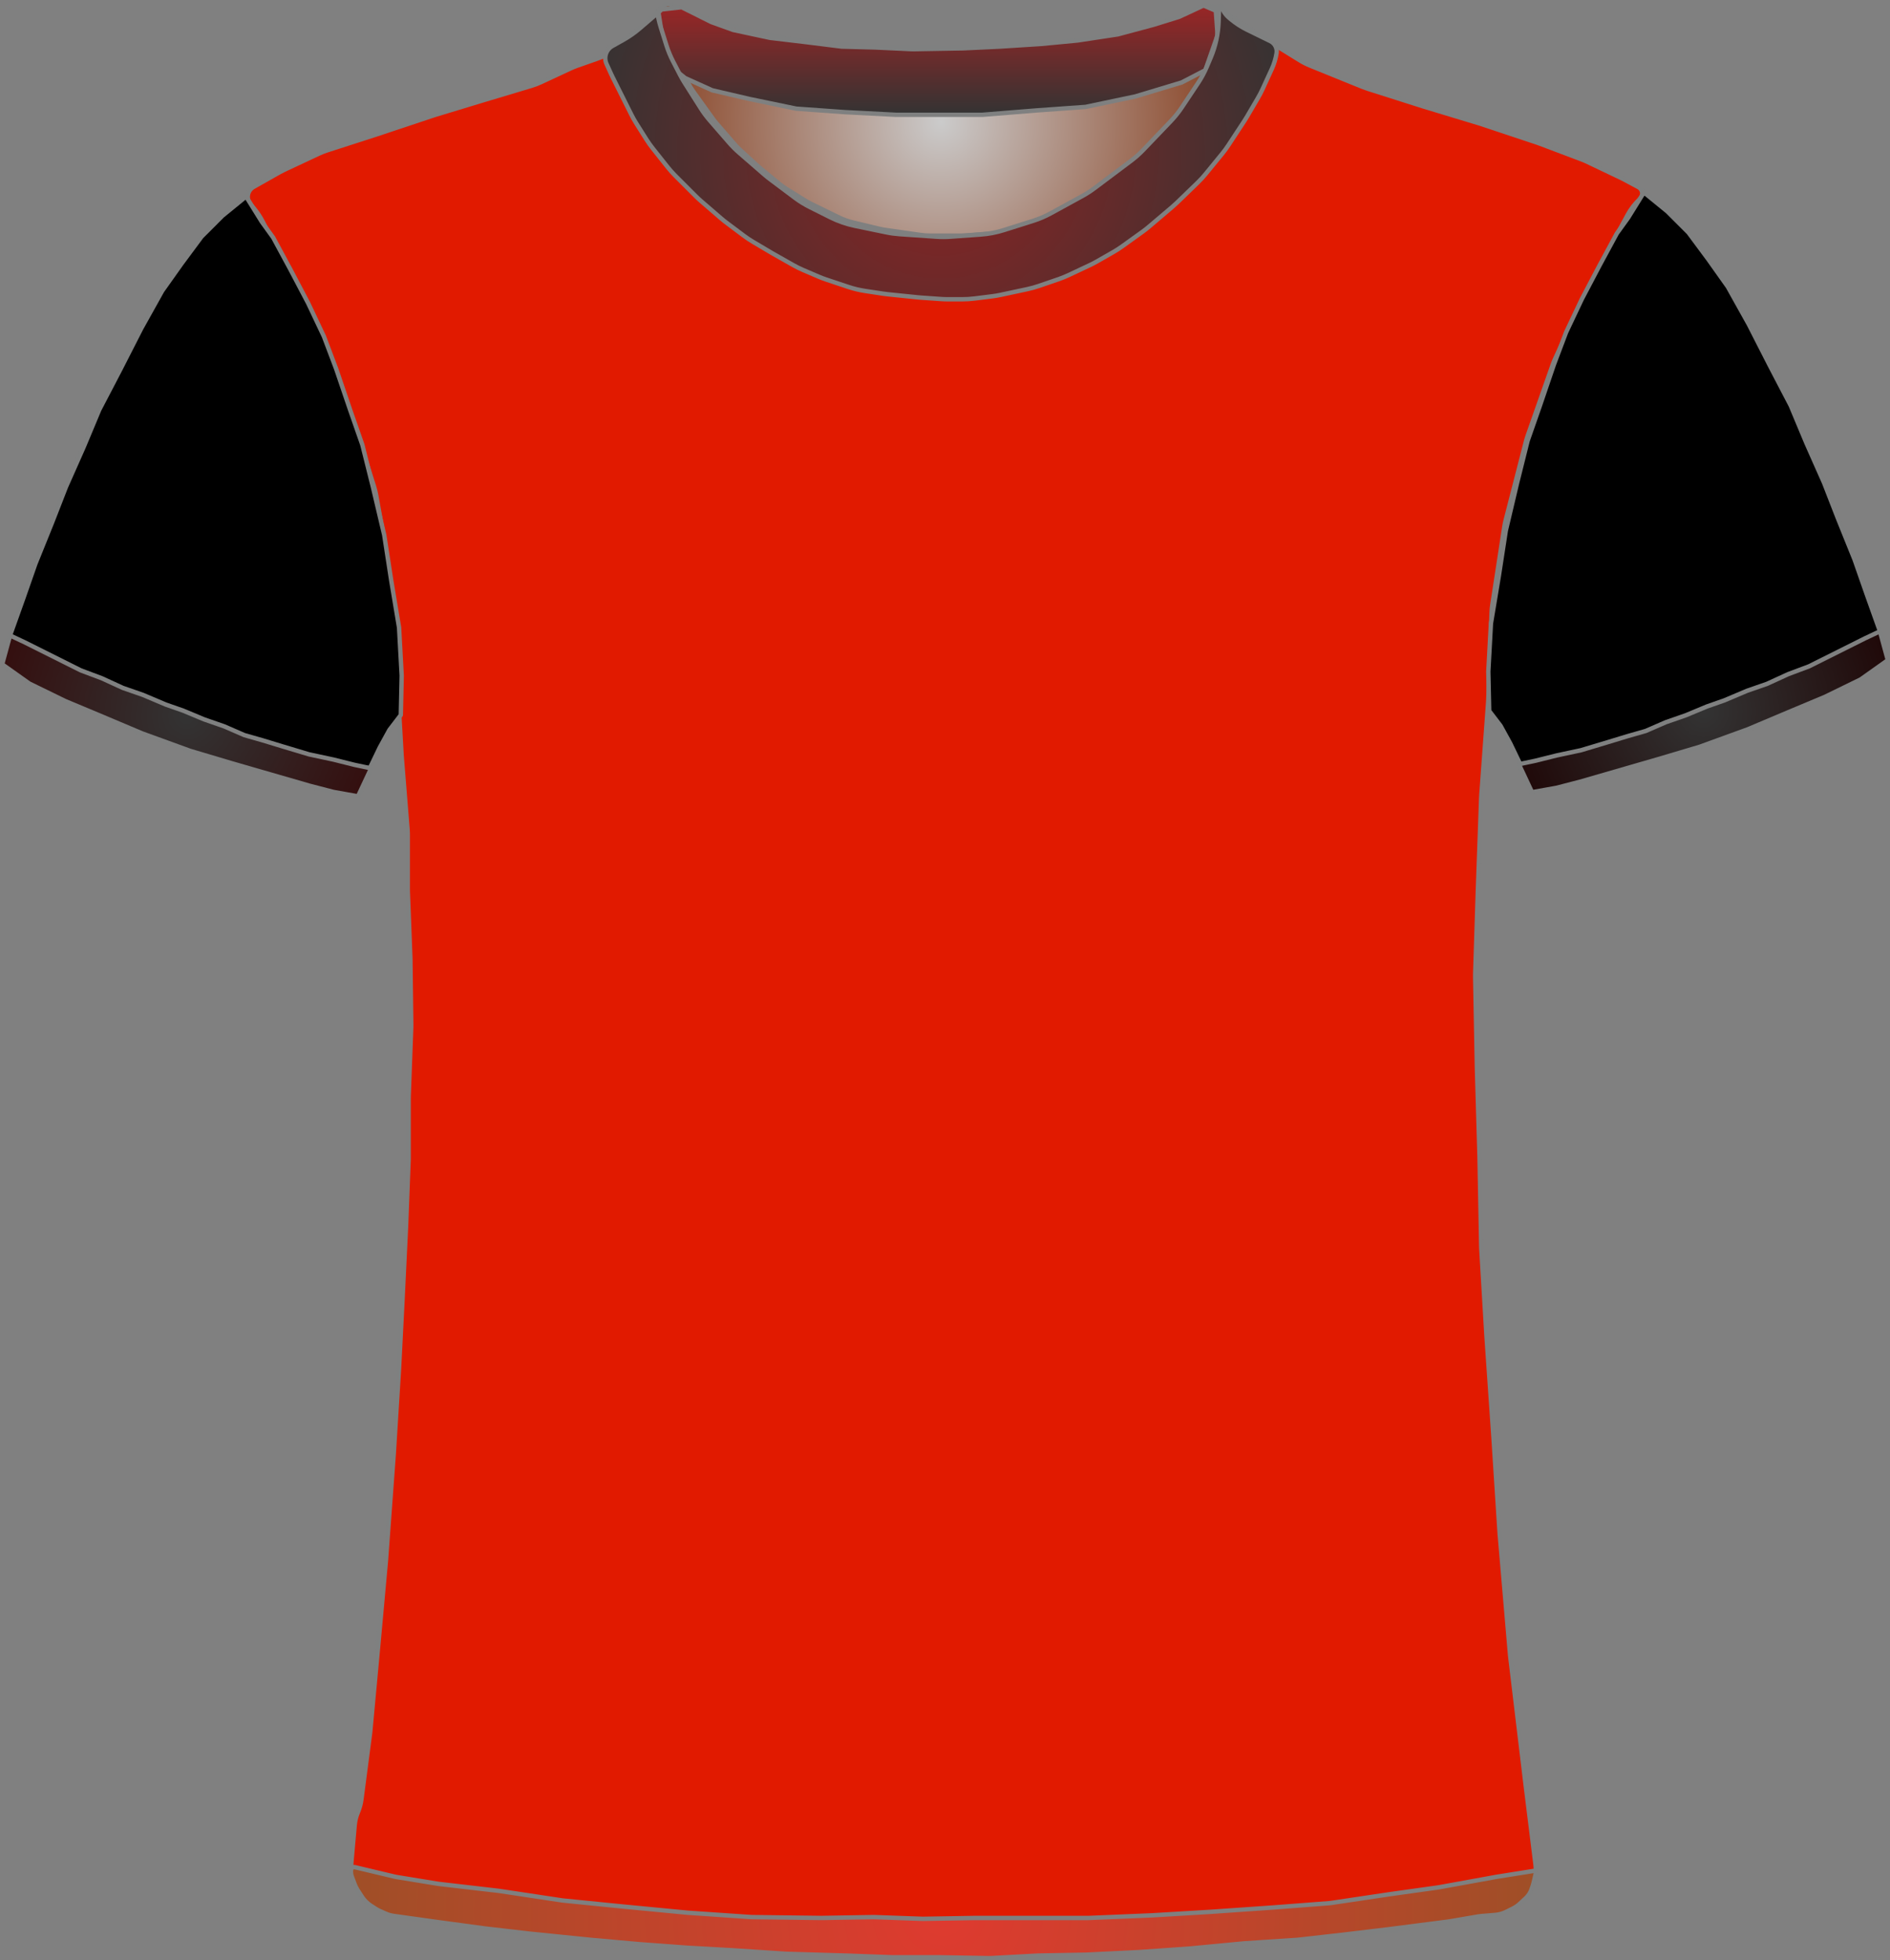 <?xml version="1.0" encoding="UTF-8" standalone="no"?>
<!DOCTYPE svg PUBLIC "-//W3C//DTD SVG 1.1//EN" "http://www.w3.org/Graphics/SVG/1.1/DTD/svg11.dtd">
<svg xmlns="http://www.w3.org/2000/svg" xmlns:xl="http://www.w3.org/1999/xlink" version="1.1" viewBox="-1312.5 -696.5 432.405 448.4" width="432.405pt" height="448.4pt" xmlns:dc="http://purl.org/dc/elements/1.1/">
  <rect x="-1312.5" y="-696.5" width="432.405" height="448.4" fill="#808080" stroke="none"/>
  <defs>
    <radialGradient cx="0" cy="0" r="1" id="Gradient" gradientUnits="userSpaceOnUse">
      <stop offset="0" stop-color="#cbcbcb"/>
      <stop offset="1" stop-color="#843918"/>
    </radialGradient>
    <radialGradient id="Obj_Gradient" xl:href="#Gradient" gradientTransform="translate(-1097.241 -668.6) scale(70.263)"/>
    <radialGradient cx="0" cy="0" r="1" id="Gradient_2" gradientUnits="userSpaceOnUse">
      <stop offset="0" stop-color="#333"/>
      <stop offset="1" stop-color="#340d0d"/>
    </radialGradient>
    <radialGradient id="Obj_Gradient_2" xl:href="#Gradient_2" gradientTransform="translate(-1269.8 -532.754) scale(46.037)"/>
    <radialGradient cx="0" cy="0" r="1" id="Gradient_3" gradientUnits="userSpaceOnUse">
      <stop offset="0" stop-color="#333"/>
      <stop offset="1" stop-color="#1f0707"/>
    </radialGradient>
    <radialGradient id="Obj_Gradient_3" xl:href="#Gradient_3" gradientTransform="translate(-922.795 -533.697) scale(46.037)"/>
    <linearGradient x1="0" x2="1" id="Gradient_4" gradientUnits="userSpaceOnUse">
      <stop offset="0" stop-color="#9a2626"/>
      <stop offset="1" stop-color="#333"/>
    </linearGradient>
    <linearGradient id="Obj_Gradient_4" xl:href="#Gradient_4" gradientTransform="translate(-1097.941 -695.244) rotate(90) scale(25)"/>
    <radialGradient cx="0" cy="0" r="1" id="Gradient_5" gradientUnits="userSpaceOnUse">
      <stop offset="0" stop-color="#8f2323"/>
      <stop offset="1" stop-color="#333"/>
    </radialGradient>
    <radialGradient id="Obj_Gradient_5" xl:href="#Gradient_5" gradientTransform="translate(-1097.213 -661.645) scale(83.835)"/>
    <radialGradient cx="0" cy="0" r="1" id="Gradient_6" gradientUnits="userSpaceOnUse">
      <stop offset="0" stop-color="#df3a2f"/>
      <stop offset="1" stop-color="#9f4f27"/>
    </radialGradient>
    <radialGradient id="Obj_Gradient_6" xl:href="#Gradient_6" gradientTransform="translate(-1096.67 -259.017) scale(135.941)"/>
  </defs>
  <g stroke="none" stroke-opacity="1" stroke-dasharray="none" fill="none" fill-opacity="1">
    <title>freiburg</title>
    <rect fill="white" width="432.405" height="448.4"/>
    <g>
      <title>Capa 1</title>
      <path d="M -1158.994 -695.41 L -1150.829 -692.292 C -1149.971 -691.964 -1149.094 -691.688 -1148.203 -691.466 L -1134.486 -688.036 C -1133.324 -687.746 -1132.142 -687.547 -1130.949 -687.44 L -1113.423 -685.879 C -1112.835 -685.826 -1112.245 -685.797 -1111.655 -685.789 L -1096.176 -685.605 C -1095.886 -685.602 -1095.596 -685.604 -1095.305 -685.611 L -1080.882 -685.986 C -1080.521 -685.995 -1080.161 -686.013 -1079.801 -686.039 L -1065.429 -687.091 C -1064.438 -687.164 -1063.452 -687.3 -1062.479 -687.5 L -1050.906 -689.878 C -1049.864 -690.093 -1048.838 -690.379 -1047.835 -690.735 L -1036.083 -694.91 C -1034.993 -695.297 -1033.79 -694.766 -1033.341 -693.7 L -1033.341 -693.7 C -1032.819 -692.46 -1032.667 -691.095 -1032.903 -689.771 L -1033.084 -688.76 C -1033.387 -687.059 -1033.882 -685.397 -1034.558 -683.807 L -1036.101 -680.176 C -1036.66 -678.861 -1037.339 -677.602 -1038.131 -676.414 L -1041.817 -670.885 C -1042.565 -669.764 -1043.409 -668.711 -1044.341 -667.737 L -1050.637 -661.162 C -1051.505 -660.256 -1052.445 -659.422 -1053.449 -658.668 L -1061.824 -652.387 C -1062.701 -651.73 -1063.623 -651.136 -1064.584 -650.61 L -1071.769 -646.679 C -1073.081 -645.961 -1074.458 -645.373 -1075.884 -644.923 L -1082.556 -642.816 C -1084.273 -642.274 -1086.048 -641.935 -1087.844 -641.807 L -1094.73 -641.315 C -1095.803 -641.238 -1096.879 -641.237 -1097.951 -641.311 L -1106.388 -641.893 C -1107.422 -641.964 -1108.45 -642.105 -1109.465 -642.315 L -1116.6 -643.792 C -1118.552 -644.196 -1120.444 -644.851 -1122.226 -645.743 L -1126.886 -648.072 C -1128.12 -648.69 -1129.296 -649.416 -1130.4 -650.244 L -1136.082 -654.506 C -1136.521 -654.835 -1136.948 -655.18 -1137.363 -655.54 L -1143.118 -660.538 C -1143.932 -661.245 -1144.696 -662.009 -1145.403 -662.823 L -1149.808 -667.896 C -1150.562 -668.764 -1151.25 -669.688 -1151.866 -670.659 L -1155.6 -676.547 C -1155.96 -677.115 -1156.296 -677.699 -1156.605 -678.297 L -1158.225 -681.43 C -1158.834 -682.608 -1159.341 -683.836 -1159.738 -685.101 L -1161.018 -689.174 C -1161.233 -689.858 -1161.416 -690.551 -1161.566 -691.251 L -1161.641 -691.6 C -1161.835 -692.508 -1161.728 -693.456 -1161.335 -694.297 L -1161.241 -694.5 C -1160.846 -695.345 -1159.866 -695.742 -1158.994 -695.41 Z" fill="url(#Obj_Gradient)"/>
      <path d="M -1158.994 -695.41 L -1150.829 -692.292 C -1149.971 -691.964 -1149.094 -691.688 -1148.203 -691.466 L -1134.486 -688.036 C -1133.324 -687.746 -1132.142 -687.547 -1130.949 -687.44 L -1113.423 -685.879 C -1112.835 -685.826 -1112.245 -685.797 -1111.655 -685.789 L -1096.176 -685.605 C -1095.886 -685.602 -1095.596 -685.604 -1095.305 -685.611 L -1080.882 -685.986 C -1080.521 -685.995 -1080.161 -686.013 -1079.801 -686.039 L -1065.429 -687.091 C -1064.438 -687.164 -1063.452 -687.3 -1062.479 -687.5 L -1050.906 -689.878 C -1049.864 -690.093 -1048.838 -690.379 -1047.835 -690.735 L -1036.083 -694.91 C -1034.993 -695.297 -1033.79 -694.766 -1033.341 -693.7 L -1033.341 -693.7 C -1032.819 -692.46 -1032.667 -691.095 -1032.903 -689.771 L -1033.084 -688.76 C -1033.387 -687.059 -1033.882 -685.397 -1034.558 -683.807 L -1036.101 -680.176 C -1036.66 -678.861 -1037.339 -677.602 -1038.131 -676.414 L -1041.817 -670.885 C -1042.565 -669.764 -1043.409 -668.711 -1044.341 -667.737 L -1050.637 -661.162 C -1051.505 -660.256 -1052.445 -659.422 -1053.449 -658.668 L -1061.824 -652.387 C -1062.701 -651.73 -1063.623 -651.136 -1064.584 -650.61 L -1071.769 -646.679 C -1073.081 -645.961 -1074.458 -645.373 -1075.884 -644.923 L -1082.556 -642.816 C -1084.273 -642.274 -1086.048 -641.935 -1087.844 -641.807 L -1094.73 -641.315 C -1095.803 -641.238 -1096.879 -641.237 -1097.951 -641.311 L -1106.388 -641.893 C -1107.422 -641.964 -1108.45 -642.105 -1109.465 -642.315 L -1116.6 -643.792 C -1118.552 -644.196 -1120.444 -644.851 -1122.226 -645.743 L -1126.886 -648.072 C -1128.12 -648.69 -1129.296 -649.416 -1130.4 -650.244 L -1136.082 -654.506 C -1136.521 -654.835 -1136.948 -655.18 -1137.363 -655.54 L -1143.118 -660.538 C -1143.932 -661.245 -1144.696 -662.009 -1145.403 -662.823 L -1149.808 -667.896 C -1150.562 -668.764 -1151.25 -669.688 -1151.866 -670.659 L -1155.6 -676.547 C -1155.96 -677.115 -1156.296 -677.699 -1156.605 -678.297 L -1158.225 -681.43 C -1158.834 -682.608 -1159.341 -683.836 -1159.738 -685.101 L -1161.018 -689.174 C -1161.233 -689.858 -1161.416 -690.551 -1161.566 -691.251 L -1161.641 -691.6 C -1161.835 -692.508 -1161.728 -693.456 -1161.335 -694.297 L -1161.241 -694.5 C -1160.846 -695.345 -1159.866 -695.742 -1158.994 -695.41 Z" stroke="#7f8080" stroke-linecap="round" stroke-linejoin="round" stroke-width="1"/>
      <path d="M -1223.026 -258.736 L -1209.284 -256.446 C -1209.101 -256.415 -1208.917 -256.388 -1208.733 -256.364 L -1180.379 -252.648 C -1180.132 -252.616 -1179.885 -252.59 -1179.638 -252.569 L -1149.395 -250.032 C -1149.138 -250.011 -1148.88 -249.995 -1148.623 -249.986 L -1109.692 -248.61 C -1109.503 -248.603 -1109.315 -248.6 -1109.127 -248.6 L -1077.659 -248.6 C -1077.493 -248.6 -1077.326 -248.603 -1077.159 -248.608 L -1052.125 -249.39 C -1051.914 -249.397 -1051.704 -249.407 -1051.495 -249.422 L -1029.447 -250.983 C -1029.288 -250.994 -1029.13 -251.008 -1028.972 -251.024 L -1003.712 -253.57 C -1003.51 -253.59 -1003.309 -253.614 -1003.108 -253.642 L -979.315 -256.957 C -979.111 -256.986 -978.908 -257.018 -978.705 -257.054 L -969.509 -258.7 C -964.182 -259.653 -960.531 -264.607 -961.198 -269.977 L -963.405 -287.768 C -963.408 -287.789 -963.41 -287.811 -963.413 -287.832 L -966.977 -317.531 C -966.998 -317.71 -967.017 -317.89 -967.032 -318.07 L -969.395 -345.63 C -969.404 -345.743 -969.413 -345.857 -969.42 -345.971 L -970.807 -367.562 C -970.808 -367.587 -970.81 -367.613 -970.812 -367.638 L -972.404 -390.724 C -972.408 -390.775 -972.411 -390.825 -972.414 -390.876 L -973.59 -410.678 C -973.603 -410.893 -973.611 -411.107 -973.615 -411.322 L -974.008 -431.917 C -974.009 -431.972 -974.01 -432.028 -974.012 -432.083 L -974.607 -452.317 C -974.608 -452.372 -974.61 -452.428 -974.611 -452.483 L -975.001 -472.992 C -975.007 -473.264 -975.005 -473.536 -974.996 -473.808 L -974.41 -492.167 C -974.41 -492.189 -974.409 -492.211 -974.408 -492.233 L -973.62 -514.102 C -973.613 -514.301 -973.602 -514.499 -973.587 -514.697 L -972.03 -535.918 C -972.016 -536.106 -972.006 -536.294 -971.999 -536.483 L -971.244 -556.382 C -971.221 -556.993 -971.163 -557.603 -971.069 -558.208 L -968.331 -576.012 C -968.25 -576.537 -968.143 -577.058 -968.01 -577.572 L -963.382 -595.53 C -963.267 -595.976 -963.133 -596.418 -962.979 -596.853 L -957.259 -613.092 C -957.092 -613.564 -956.904 -614.027 -956.695 -614.481 L -951.163 -626.466 C -951.061 -626.689 -950.953 -626.909 -950.84 -627.126 L -945.478 -637.468 C -945.432 -637.556 -945.385 -637.644 -945.338 -637.731 L -940.122 -647.348 C -939.385 -648.707 -938.435 -649.94 -937.309 -651 L -937.309 -651 C -936.634 -651.635 -936.602 -652.698 -937.237 -653.373 C -937.362 -653.505 -937.507 -653.617 -937.667 -653.702 L -940.881 -655.424 C -941.1 -655.541 -941.321 -655.653 -941.545 -655.76 L -949.399 -659.509 C -949.806 -659.703 -950.22 -659.88 -950.642 -660.039 L -960.317 -663.69 C -960.512 -663.763 -960.708 -663.833 -960.906 -663.899 L -973.6 -668.13 C -973.74 -668.177 -973.879 -668.221 -974.02 -668.264 L -986.903 -672.168 C -986.974 -672.189 -987.044 -672.211 -987.115 -672.234 L -999.619 -676.212 C -1000.012 -676.337 -1000.401 -676.478 -1000.784 -676.633 L -1012.76 -681.493 C -1013.591 -681.83 -1014.393 -682.237 -1015.156 -682.709 L -1024.776 -688.656 C -1024.931 -688.752 -1025.085 -688.851 -1025.238 -688.952 L -1030.128 -692.212 C -1031.109 -692.867 -1031.98 -693.673 -1032.709 -694.6 L -1032.709 -694.6 C -1032.815 -694.734 -1033.009 -694.758 -1033.144 -694.652 C -1033.246 -694.571 -1033.287 -694.435 -1033.246 -694.311 L -1033.109 -693.9 C -1032.65 -692.522 -1032.545 -691.051 -1032.805 -689.622 L -1033.2 -687.449 C -1033.472 -685.957 -1033.953 -684.512 -1034.631 -683.156 L -1036.164 -680.091 C -1036.46 -679.498 -1036.794 -678.923 -1037.162 -678.371 L -1040.366 -673.566 C -1040.794 -672.923 -1041.269 -672.312 -1041.786 -671.737 L -1046.348 -666.668 C -1046.389 -666.623 -1046.43 -666.577 -1046.472 -666.532 L -1052.466 -660.024 C -1053.094 -659.343 -1053.779 -658.717 -1054.515 -658.154 L -1059.54 -654.312 C -1059.986 -653.971 -1060.449 -653.654 -1060.929 -653.361 L -1067.415 -649.406 C -1068.077 -649.003 -1068.767 -648.648 -1069.48 -648.344 L -1076.596 -645.316 C -1077.403 -644.973 -1078.238 -644.696 -1079.091 -644.489 L -1083.17 -643.5 C -1083.995 -643.3 -1084.834 -643.166 -1085.68 -643.1 L -1091.381 -642.65 C -1091.8 -642.617 -1092.22 -642.6 -1092.64 -642.6 L -1099.672 -642.6 C -1100.429 -642.6 -1101.185 -642.654 -1101.935 -642.761 L -1109.881 -643.896 C -1110.366 -643.965 -1110.848 -644.057 -1111.324 -644.17 L -1117.286 -645.59 C -1118.431 -645.862 -1119.543 -646.261 -1120.601 -646.778 L -1126.881 -649.844 C -1127.366 -650.081 -1127.839 -650.343 -1128.298 -650.627 L -1132.509 -653.242 C -1133.109 -653.613 -1133.683 -654.025 -1134.227 -654.472 L -1138.674 -658.124 C -1138.897 -658.308 -1139.116 -658.498 -1139.329 -658.693 L -1143.132 -662.179 C -1143.583 -662.593 -1144.01 -663.032 -1144.411 -663.495 L -1148.53 -668.247 C -1148.849 -668.615 -1149.152 -668.998 -1149.436 -669.394 L -1153.866 -675.564 C -1154.361 -676.254 -1154.8 -676.981 -1155.179 -677.74 L -1157.756 -682.893 C -1157.791 -682.964 -1157.826 -683.036 -1157.861 -683.108 L -1159.109 -685.7 C -1159.96 -687.467 -1160.315 -689.431 -1160.138 -691.384 L -1159.958 -693.367 C -1159.934 -693.629 -1160.127 -693.86 -1160.389 -693.884 C -1160.551 -693.899 -1160.71 -693.829 -1160.809 -693.7 L -1160.809 -693.7 C -1161.473 -692.837 -1162.253 -692.071 -1163.127 -691.424 L -1167.024 -688.537 C -1167.147 -688.446 -1167.272 -688.356 -1167.399 -688.268 L -1172.021 -685.046 C -1173.208 -684.219 -1174.501 -683.557 -1175.866 -683.077 L -1180.473 -681.459 C -1180.964 -681.286 -1181.445 -681.09 -1181.917 -680.871 L -1188.764 -677.686 C -1189.46 -677.362 -1190.178 -677.089 -1190.914 -676.869 L -1201.784 -673.607 C -1201.801 -673.602 -1201.818 -673.597 -1201.834 -673.592 L -1212.802 -670.263 C -1212.94 -670.221 -1213.078 -670.177 -1213.214 -670.132 L -1226.136 -665.825 C -1226.185 -665.808 -1226.234 -665.792 -1226.283 -665.776 L -1237.65 -662.109 C -1238.289 -661.903 -1238.914 -661.657 -1239.522 -661.373 L -1247.454 -657.66 C -1247.824 -657.487 -1248.187 -657.299 -1248.543 -657.098 L -1254.489 -653.737 C -1255.743 -653.029 -1256.184 -651.439 -1255.476 -650.186 C -1255.399 -650.05 -1255.31 -649.92 -1255.209 -649.8 L -1254.345 -648.763 C -1253.59 -647.857 -1252.938 -646.87 -1252.4 -645.821 L -1249.322 -639.821 C -1249.247 -639.674 -1249.169 -639.528 -1249.089 -639.383 L -1245.134 -632.227 C -1245.051 -632.076 -1244.97 -631.923 -1244.891 -631.769 L -1240.783 -623.731 C -1240.534 -623.244 -1240.31 -622.744 -1240.112 -622.234 L -1236.63 -613.252 C -1236.616 -613.217 -1236.602 -613.183 -1236.589 -613.148 L -1232.992 -604.062 C -1232.87 -603.754 -1232.758 -603.442 -1232.655 -603.127 L -1230.033 -595.074 C -1230.017 -595.025 -1230.001 -594.975 -1229.986 -594.926 L -1226.914 -585.167 C -1226.711 -584.523 -1226.549 -583.867 -1226.429 -583.202 L -1224.444 -572.193 C -1224.421 -572.064 -1224.399 -571.936 -1224.379 -571.807 L -1222.673 -560.813 C -1222.631 -560.538 -1222.595 -560.261 -1222.567 -559.984 L -1221.679 -551.287 C -1221.633 -550.829 -1221.606 -550.37 -1221.599 -549.909 L -1221.414 -537.934 C -1221.411 -537.711 -1221.403 -537.489 -1221.39 -537.267 L -1220.62 -523.785 C -1220.613 -523.662 -1220.604 -523.538 -1220.594 -523.415 L -1219.261 -506.841 C -1219.226 -506.414 -1219.209 -505.986 -1219.209 -505.557 L -1219.209 -493.108 C -1219.209 -492.903 -1219.205 -492.697 -1219.197 -492.493 L -1218.617 -477.404 C -1218.612 -477.268 -1218.608 -477.132 -1218.607 -476.996 L -1218.414 -462.2 C -1218.411 -461.933 -1218.414 -461.667 -1218.424 -461.4 L -1218.998 -445.896 C -1219.006 -445.699 -1219.009 -445.501 -1219.009 -445.304 L -1219.009 -431.708 C -1219.009 -431.503 -1219.013 -431.298 -1219.021 -431.093 L -1219.606 -415.878 C -1219.608 -415.826 -1219.611 -415.774 -1219.613 -415.722 L -1220.408 -399.219 C -1220.409 -399.207 -1220.409 -399.193 -1220.41 -399.181 L -1221.205 -383.489 C -1221.208 -383.43 -1221.211 -383.37 -1221.215 -383.311 L -1222.404 -364.09 C -1222.407 -364.03 -1222.411 -363.97 -1222.416 -363.91 L -1224.199 -339.541 C -1224.206 -339.447 -1224.214 -339.353 -1224.222 -339.26 L -1226.008 -319.615 C -1226.009 -319.605 -1226.01 -319.595 -1226.011 -319.585 L -1227.781 -300.5 C -1227.8 -300.3 -1227.822 -300.1 -1227.848 -299.901 L -1229.809 -284.928 C -1229.942 -283.914 -1230.211 -282.922 -1230.609 -281.98 L -1230.609 -281.98 C -1231.007 -281.04 -1231.255 -280.043 -1231.346 -279.025 L -1232.109 -270.48 C -1232.617 -264.793 -1228.659 -259.675 -1223.026 -258.736 Z" fill="#e11a00"/>
      <path d="M -1223.026 -258.736 L -1209.284 -256.446 C -1209.101 -256.415 -1208.917 -256.388 -1208.733 -256.364 L -1180.379 -252.648 C -1180.132 -252.616 -1179.885 -252.59 -1179.638 -252.569 L -1149.395 -250.032 C -1149.138 -250.011 -1148.88 -249.995 -1148.623 -249.986 L -1109.692 -248.61 C -1109.503 -248.603 -1109.315 -248.6 -1109.127 -248.6 L -1077.659 -248.6 C -1077.493 -248.6 -1077.326 -248.603 -1077.159 -248.608 L -1052.125 -249.39 C -1051.914 -249.397 -1051.704 -249.407 -1051.495 -249.422 L -1029.447 -250.983 C -1029.288 -250.994 -1029.13 -251.008 -1028.972 -251.024 L -1003.712 -253.57 C -1003.51 -253.59 -1003.309 -253.614 -1003.108 -253.642 L -979.315 -256.957 C -979.111 -256.986 -978.908 -257.018 -978.705 -257.054 L -969.509 -258.7 C -964.182 -259.653 -960.531 -264.607 -961.198 -269.977 L -963.405 -287.768 C -963.408 -287.789 -963.41 -287.811 -963.413 -287.832 L -966.977 -317.531 C -966.998 -317.71 -967.017 -317.89 -967.032 -318.07 L -969.395 -345.63 C -969.404 -345.743 -969.413 -345.857 -969.42 -345.971 L -970.807 -367.562 C -970.808 -367.587 -970.81 -367.613 -970.812 -367.638 L -972.404 -390.724 C -972.408 -390.775 -972.411 -390.825 -972.414 -390.876 L -973.59 -410.678 C -973.603 -410.893 -973.611 -411.107 -973.615 -411.322 L -974.008 -431.917 C -974.009 -431.972 -974.01 -432.028 -974.012 -432.083 L -974.607 -452.317 C -974.608 -452.372 -974.61 -452.428 -974.611 -452.483 L -975.001 -472.992 C -975.007 -473.264 -975.005 -473.536 -974.996 -473.808 L -974.41 -492.167 C -974.41 -492.189 -974.409 -492.211 -974.408 -492.233 L -973.62 -514.102 C -973.613 -514.301 -973.602 -514.499 -973.587 -514.697 L -972.03 -535.918 C -972.016 -536.106 -972.006 -536.294 -971.999 -536.483 L -971.244 -556.382 C -971.221 -556.993 -971.163 -557.603 -971.069 -558.208 L -968.331 -576.012 C -968.25 -576.537 -968.143 -577.058 -968.01 -577.572 L -963.382 -595.53 C -963.267 -595.976 -963.133 -596.418 -962.979 -596.853 L -957.259 -613.092 C -957.092 -613.564 -956.904 -614.027 -956.695 -614.481 L -951.163 -626.466 C -951.061 -626.689 -950.953 -626.909 -950.84 -627.126 L -945.478 -637.468 C -945.432 -637.556 -945.385 -637.644 -945.338 -637.731 L -940.122 -647.348 C -939.385 -648.707 -938.435 -649.94 -937.309 -651 L -937.309 -651 C -936.634 -651.635 -936.602 -652.698 -937.237 -653.373 C -937.362 -653.505 -937.507 -653.617 -937.667 -653.702 L -940.881 -655.424 C -941.1 -655.541 -941.321 -655.653 -941.545 -655.76 L -949.399 -659.509 C -949.806 -659.703 -950.22 -659.88 -950.642 -660.039 L -960.317 -663.69 C -960.512 -663.763 -960.708 -663.833 -960.906 -663.899 L -973.6 -668.13 C -973.74 -668.177 -973.879 -668.221 -974.02 -668.264 L -986.903 -672.168 C -986.974 -672.189 -987.044 -672.211 -987.115 -672.234 L -999.619 -676.212 C -1000.012 -676.337 -1000.401 -676.478 -1000.784 -676.633 L -1012.76 -681.493 C -1013.591 -681.83 -1014.393 -682.237 -1015.156 -682.709 L -1024.776 -688.656 C -1024.931 -688.752 -1025.085 -688.851 -1025.238 -688.952 L -1030.128 -692.212 C -1031.109 -692.867 -1031.98 -693.673 -1032.709 -694.6 L -1032.709 -694.6 C -1032.815 -694.734 -1033.009 -694.758 -1033.144 -694.652 C -1033.246 -694.571 -1033.287 -694.435 -1033.246 -694.311 L -1033.109 -693.9 C -1032.65 -692.522 -1032.545 -691.051 -1032.805 -689.622 L -1033.2 -687.449 C -1033.472 -685.957 -1033.953 -684.512 -1034.631 -683.156 L -1036.164 -680.091 C -1036.46 -679.498 -1036.794 -678.923 -1037.162 -678.371 L -1040.366 -673.566 C -1040.794 -672.923 -1041.269 -672.312 -1041.786 -671.737 L -1046.348 -666.668 C -1046.389 -666.623 -1046.43 -666.577 -1046.472 -666.532 L -1052.466 -660.024 C -1053.094 -659.343 -1053.779 -658.717 -1054.515 -658.154 L -1059.54 -654.312 C -1059.986 -653.971 -1060.449 -653.654 -1060.929 -653.361 L -1067.415 -649.406 C -1068.077 -649.003 -1068.767 -648.648 -1069.48 -648.344 L -1076.596 -645.316 C -1077.403 -644.973 -1078.238 -644.696 -1079.091 -644.489 L -1083.17 -643.5 C -1083.995 -643.3 -1084.834 -643.166 -1085.68 -643.1 L -1091.381 -642.65 C -1091.8 -642.617 -1092.22 -642.6 -1092.64 -642.6 L -1099.672 -642.6 C -1100.429 -642.6 -1101.185 -642.654 -1101.935 -642.761 L -1109.881 -643.896 C -1110.366 -643.965 -1110.848 -644.057 -1111.324 -644.17 L -1117.286 -645.59 C -1118.431 -645.862 -1119.543 -646.261 -1120.601 -646.778 L -1126.881 -649.844 C -1127.366 -650.081 -1127.839 -650.343 -1128.298 -650.627 L -1132.509 -653.242 C -1133.109 -653.613 -1133.683 -654.025 -1134.227 -654.472 L -1138.674 -658.124 C -1138.897 -658.308 -1139.116 -658.498 -1139.329 -658.693 L -1143.132 -662.179 C -1143.583 -662.593 -1144.01 -663.032 -1144.411 -663.495 L -1148.53 -668.247 C -1148.849 -668.615 -1149.152 -668.998 -1149.436 -669.394 L -1153.866 -675.564 C -1154.361 -676.254 -1154.8 -676.981 -1155.179 -677.74 L -1157.756 -682.893 C -1157.791 -682.964 -1157.826 -683.036 -1157.861 -683.108 L -1159.109 -685.7 C -1159.96 -687.467 -1160.315 -689.431 -1160.138 -691.384 L -1159.958 -693.367 C -1159.934 -693.629 -1160.127 -693.86 -1160.389 -693.884 C -1160.551 -693.899 -1160.71 -693.829 -1160.809 -693.7 L -1160.809 -693.7 C -1161.473 -692.837 -1162.253 -692.071 -1163.127 -691.424 L -1167.024 -688.537 C -1167.147 -688.446 -1167.272 -688.356 -1167.399 -688.268 L -1172.021 -685.046 C -1173.208 -684.219 -1174.501 -683.557 -1175.866 -683.077 L -1180.473 -681.459 C -1180.964 -681.286 -1181.445 -681.09 -1181.917 -680.871 L -1188.764 -677.686 C -1189.46 -677.362 -1190.178 -677.089 -1190.914 -676.869 L -1201.784 -673.607 C -1201.801 -673.602 -1201.818 -673.597 -1201.834 -673.592 L -1212.802 -670.263 C -1212.94 -670.221 -1213.078 -670.177 -1213.214 -670.132 L -1226.136 -665.825 C -1226.185 -665.808 -1226.234 -665.792 -1226.283 -665.776 L -1237.65 -662.109 C -1238.289 -661.903 -1238.914 -661.657 -1239.522 -661.373 L -1247.454 -657.66 C -1247.824 -657.487 -1248.187 -657.299 -1248.543 -657.098 L -1254.489 -653.737 C -1255.743 -653.029 -1256.184 -651.439 -1255.476 -650.186 C -1255.399 -650.05 -1255.31 -649.92 -1255.209 -649.8 L -1254.345 -648.763 C -1253.59 -647.857 -1252.938 -646.87 -1252.4 -645.821 L -1249.322 -639.821 C -1249.247 -639.674 -1249.169 -639.528 -1249.089 -639.383 L -1245.134 -632.227 C -1245.051 -632.076 -1244.97 -631.923 -1244.891 -631.769 L -1240.783 -623.731 C -1240.534 -623.244 -1240.31 -622.744 -1240.112 -622.234 L -1236.63 -613.252 C -1236.616 -613.217 -1236.602 -613.183 -1236.589 -613.148 L -1232.992 -604.062 C -1232.87 -603.754 -1232.758 -603.442 -1232.655 -603.127 L -1230.033 -595.074 C -1230.017 -595.025 -1230.001 -594.975 -1229.986 -594.926 L -1226.914 -585.167 C -1226.711 -584.523 -1226.549 -583.867 -1226.429 -583.202 L -1224.444 -572.193 C -1224.421 -572.064 -1224.399 -571.936 -1224.379 -571.807 L -1222.673 -560.813 C -1222.631 -560.538 -1222.595 -560.261 -1222.567 -559.984 L -1221.679 -551.287 C -1221.633 -550.829 -1221.606 -550.37 -1221.599 -549.909 L -1221.414 -537.934 C -1221.411 -537.711 -1221.403 -537.489 -1221.39 -537.267 L -1220.62 -523.785 C -1220.613 -523.662 -1220.604 -523.538 -1220.594 -523.415 L -1219.261 -506.841 C -1219.226 -506.414 -1219.209 -505.986 -1219.209 -505.557 L -1219.209 -493.108 C -1219.209 -492.903 -1219.205 -492.697 -1219.197 -492.493 L -1218.617 -477.404 C -1218.612 -477.268 -1218.608 -477.132 -1218.607 -476.996 L -1218.414 -462.2 C -1218.411 -461.933 -1218.414 -461.667 -1218.424 -461.4 L -1218.998 -445.896 C -1219.006 -445.699 -1219.009 -445.501 -1219.009 -445.304 L -1219.009 -431.708 C -1219.009 -431.503 -1219.013 -431.298 -1219.021 -431.093 L -1219.606 -415.878 C -1219.608 -415.826 -1219.611 -415.774 -1219.613 -415.722 L -1220.408 -399.219 C -1220.409 -399.207 -1220.409 -399.193 -1220.41 -399.181 L -1221.205 -383.489 C -1221.208 -383.43 -1221.211 -383.37 -1221.215 -383.311 L -1222.404 -364.09 C -1222.407 -364.03 -1222.411 -363.97 -1222.416 -363.91 L -1224.199 -339.541 C -1224.206 -339.447 -1224.214 -339.353 -1224.222 -339.26 L -1226.008 -319.615 C -1226.009 -319.605 -1226.01 -319.595 -1226.011 -319.585 L -1227.781 -300.5 C -1227.8 -300.3 -1227.822 -300.1 -1227.848 -299.901 L -1229.809 -284.928 C -1229.942 -283.914 -1230.211 -282.922 -1230.609 -281.98 L -1230.609 -281.98 C -1231.007 -281.04 -1231.255 -280.043 -1231.346 -279.025 L -1232.109 -270.48 C -1232.617 -264.793 -1228.659 -259.675 -1223.026 -258.736 Z" stroke="#7f8080" stroke-linecap="round" stroke-linejoin="round" stroke-width="1"/>
      <path d="M -1312 -544.554 L -1305.8 -540.154 L -1297.6 -536.154 L -1289 -532.554 L -1280 -528.754 L -1269 -524.754 L -1259.6 -521.954 L -1250.6 -519.354 L -1241.6 -516.754 L -1236.2 -515.354 L -1230.6 -514.354 L -1228.2 -520.154 L -1225.6 -525.554 L -1223.4 -529.554 L -1220.8 -532.954 L -1220.6 -541.954 L -1221.2 -552.954 L -1223 -563.754 L -1224.6 -574.154 L -1227.2 -585.154 L -1229.6 -594.754 L -1232.4 -602.754 L -1235.6 -612.154 L -1238.4 -619.554 L -1242 -627.154 L -1246 -634.754 L -1250 -642.154 L -1252.6 -645.754 L -1256.2 -651.554 L -1261.6 -647.154 L -1266.4 -642.354 L -1271 -636.154 L -1275.4 -629.954 L -1280.2 -621.354 L -1285 -611.954 L -1289.8 -602.754 L -1293.4 -594.154 L -1297.4 -585.154 L -1300.6 -576.954 L -1304.4 -567.554 L -1307.2 -559.554 L -1310.2 -551.154 Z" fill="black"/>
      <path d="M -1312 -544.554 L -1305.8 -540.154 L -1297.6 -536.154 L -1289 -532.554 L -1280 -528.754 L -1269 -524.754 L -1259.6 -521.954 L -1250.6 -519.354 L -1241.6 -516.754 L -1236.2 -515.354 L -1230.6 -514.354 L -1228.2 -520.154 L -1225.6 -525.554 L -1223.4 -529.554 L -1220.8 -532.954 L -1220.6 -541.954 L -1221.2 -552.954 L -1223 -563.754 L -1224.6 -574.154 L -1227.2 -585.154 L -1229.6 -594.754 L -1232.4 -602.754 L -1235.6 -612.154 L -1238.4 -619.554 L -1242 -627.154 L -1246 -634.754 L -1250 -642.154 L -1252.6 -645.754 L -1256.2 -651.554 L -1261.6 -647.154 L -1266.4 -642.354 L -1271 -636.154 L -1275.4 -629.954 L -1280.2 -621.354 L -1285 -611.954 L -1289.8 -602.754 L -1293.4 -594.154 L -1297.4 -585.154 L -1300.6 -576.954 L -1304.4 -567.554 L -1307.2 -559.554 L -1310.2 -551.154 Z" stroke="#7f8080" stroke-linecap="round" stroke-linejoin="round" stroke-width="1"/>
      <path d="M -880.595 -545.497 L -886.795 -541.097 L -894.995 -537.097 L -903.595 -533.497 L -912.595 -529.697 L -923.595 -525.697 L -932.995 -522.897 L -941.995 -520.297 L -950.995 -517.697 L -956.395 -516.297 L -961.995 -515.297 L -964.395 -521.097 L -966.995 -526.497 L -969.195 -530.497 L -971.795 -533.897 L -971.995 -542.897 L -971.395 -553.897 L -969.595 -564.697 L -967.995 -575.097 L -965.395 -586.097 L -962.995 -595.697 L -960.195 -603.697 L -956.995 -613.097 L -954.195 -620.497 L -950.595 -628.097 L -946.595 -635.697 L -942.595 -643.097 L -939.995 -646.697 L -936.395 -652.497 L -930.995 -648.097 L -926.195 -643.297 L -921.595 -637.097 L -917.195 -630.897 L -912.395 -622.297 L -907.595 -612.897 L -902.795 -603.697 L -899.195 -595.097 L -895.195 -586.097 L -891.995 -577.897 L -888.195 -568.497 L -885.395 -560.497 L -882.395 -552.097 Z" fill="black"/>
      <path d="M -880.595 -545.497 L -886.795 -541.097 L -894.995 -537.097 L -903.595 -533.497 L -912.595 -529.697 L -923.595 -525.697 L -932.995 -522.897 L -941.995 -520.297 L -950.995 -517.697 L -956.395 -516.297 L -961.995 -515.297 L -964.395 -521.097 L -966.995 -526.497 L -969.195 -530.497 L -971.795 -533.897 L -971.995 -542.897 L -971.395 -553.897 L -969.595 -564.697 L -967.995 -575.097 L -965.395 -586.097 L -962.995 -595.697 L -960.195 -603.697 L -956.995 -613.097 L -954.195 -620.497 L -950.595 -628.097 L -946.595 -635.697 L -942.595 -643.097 L -939.995 -646.697 L -936.395 -652.497 L -930.995 -648.097 L -926.195 -643.297 L -921.595 -637.097 L -917.195 -630.897 L -912.395 -622.297 L -907.595 -612.897 L -902.795 -603.697 L -899.195 -595.097 L -895.195 -586.097 L -891.995 -577.897 L -888.195 -568.497 L -885.395 -560.497 L -882.395 -552.097 Z" stroke="#7f8080" stroke-linecap="round" stroke-linejoin="round" stroke-width="1"/>
      <path d="M -1312 -544.554 L -1305.8 -540.154 L -1297.6 -536.154 L -1289 -532.554 L -1280 -528.754 L -1269 -524.754 L -1259.6 -521.954 L -1250.6 -519.354 L -1241.6 -516.754 L -1236.2 -515.354 L -1230.6 -514.354 L -1227.6 -520.754 L -1231.4 -521.554 L -1236.2 -522.754 L -1241.8 -523.954 L -1247.8 -525.754 L -1252.4 -527.154 L -1256.6 -528.354 L -1261.2 -530.354 L -1265.8 -531.954 L -1270.6 -533.954 L -1274.6 -535.354 L -1279.8 -537.554 L -1284.4 -539.154 L -1289.2 -541.354 L -1294 -543.154 L -1298 -545.154 L -1302.4 -547.354 L -1306.8 -549.554 L -1310.2 -551.154 Z" fill="url(#Obj_Gradient_2)"/>
      <path d="M -1312 -544.554 L -1305.8 -540.154 L -1297.6 -536.154 L -1289 -532.554 L -1280 -528.754 L -1269 -524.754 L -1259.6 -521.954 L -1250.6 -519.354 L -1241.6 -516.754 L -1236.2 -515.354 L -1230.6 -514.354 L -1227.6 -520.754 L -1231.4 -521.554 L -1236.2 -522.754 L -1241.8 -523.954 L -1247.8 -525.754 L -1252.4 -527.154 L -1256.6 -528.354 L -1261.2 -530.354 L -1265.8 -531.954 L -1270.6 -533.954 L -1274.6 -535.354 L -1279.8 -537.554 L -1284.4 -539.154 L -1289.2 -541.354 L -1294 -543.154 L -1298 -545.154 L -1302.4 -547.354 L -1306.8 -549.554 L -1310.2 -551.154 Z" stroke="#7f8080" stroke-linecap="round" stroke-linejoin="round" stroke-width="1"/>
      <path d="M -880.595 -545.497 L -886.795 -541.097 L -894.995 -537.097 L -903.595 -533.497 L -912.595 -529.697 L -923.595 -525.697 L -932.995 -522.897 L -941.995 -520.297 L -950.995 -517.697 L -956.395 -516.297 L -961.995 -515.297 L -964.995 -521.697 L -961.195 -522.497 L -956.395 -523.697 L -950.795 -524.897 L -944.795 -526.697 L -940.195 -528.097 L -935.995 -529.297 L -931.395 -531.297 L -926.795 -532.897 L -921.995 -534.897 L -917.995 -536.297 L -912.795 -538.497 L -908.195 -540.097 L -903.395 -542.297 L -898.595 -544.097 L -894.595 -546.097 L -890.195 -548.297 L -885.795 -550.497 L -882.395 -552.097 Z" fill="url(#Obj_Gradient_3)"/>
      <path d="M -880.595 -545.497 L -886.795 -541.097 L -894.995 -537.097 L -903.595 -533.497 L -912.595 -529.697 L -923.595 -525.697 L -932.995 -522.897 L -941.995 -520.297 L -950.995 -517.697 L -956.395 -516.297 L -961.995 -515.297 L -964.995 -521.697 L -961.195 -522.497 L -956.395 -523.697 L -950.795 -524.897 L -944.795 -526.697 L -940.195 -528.097 L -935.995 -529.297 L -931.395 -531.297 L -926.795 -532.897 L -921.995 -534.897 L -917.995 -536.297 L -912.795 -538.497 L -908.195 -540.097 L -903.395 -542.297 L -898.595 -544.097 L -894.595 -546.097 L -890.195 -548.297 L -885.795 -550.497 L -882.395 -552.097 Z" stroke="#7f8080" stroke-linecap="round" stroke-linejoin="round" stroke-width="1"/>
      <path d="M -1161.941 -694.244 L -1156.541 -694.844 L -1149.741 -691.444 L -1144.741 -689.644 L -1136.341 -687.844 L -1127.941 -686.844 L -1119.941 -685.844 L -1112.341 -685.644 L -1103.741 -685.244 L -1092.141 -685.444 L -1083.741 -685.844 L -1074.341 -686.444 L -1065.941 -687.244 L -1056.741 -688.644 L -1048.541 -690.844 L -1042.741 -692.644 L -1037.141 -695.244 L -1034.341 -694.044 L -1033.941 -688.444 L -1036.741 -680.444 L -1042.141 -677.644 L -1052.741 -674.444 L -1064.141 -672.044 L -1075.341 -671.244 L -1087.741 -670.244 L -1098.141 -670.244 L -1107.541 -670.244 L -1119.141 -670.844 L -1130.341 -671.644 L -1140.941 -673.844 L -1149.541 -675.844 L -1155.741 -678.644 L -1157.741 -680.244 L -1160.941 -687.844 Z" fill="url(#Obj_Gradient_4)"/>
      <path d="M -1161.941 -694.244 L -1156.541 -694.844 L -1149.741 -691.444 L -1144.741 -689.644 L -1136.341 -687.844 L -1127.941 -686.844 L -1119.941 -685.844 L -1112.341 -685.644 L -1103.741 -685.244 L -1092.141 -685.444 L -1083.741 -685.844 L -1074.341 -686.444 L -1065.941 -687.244 L -1056.741 -688.644 L -1048.541 -690.844 L -1042.741 -692.644 L -1037.141 -695.244 L -1034.341 -694.044 L -1033.941 -688.444 L -1036.741 -680.444 L -1042.141 -677.644 L -1052.741 -674.444 L -1064.141 -672.044 L -1075.341 -671.244 L -1087.741 -670.244 L -1098.141 -670.244 L -1107.541 -670.244 L -1119.141 -670.844 L -1130.341 -671.644 L -1140.941 -673.844 L -1149.541 -675.844 L -1155.741 -678.644 L -1157.741 -680.244 L -1160.941 -687.844 Z" stroke="#7f8080" stroke-linecap="round" stroke-linejoin="round" stroke-width="1"/>
      <path d="M -1161.428 -694.036 L -1166.157 -689.983 C -1167.307 -688.997 -1168.552 -688.127 -1169.874 -687.385 L -1172.4 -685.968 C -1173.836 -685.163 -1174.416 -683.394 -1173.738 -681.895 L -1172.72 -679.648 C -1172.598 -679.38 -1172.472 -679.113 -1172.34 -678.85 L -1170.538 -675.245 L -1168.051 -670.271 C -1167.709 -669.588 -1167.333 -668.922 -1166.925 -668.275 L -1164.599 -664.592 C -1164.158 -663.895 -1163.681 -663.222 -1163.168 -662.576 L -1159.757 -658.278 C -1159.211 -657.59 -1158.626 -656.934 -1158.005 -656.313 L -1153.339 -651.647 C -1152.938 -651.246 -1152.523 -650.86 -1152.093 -650.49 L -1147.53 -646.556 C -1147.135 -646.216 -1146.729 -645.889 -1146.312 -645.576 L -1142.337 -642.595 C -1141.671 -642.096 -1140.979 -641.633 -1140.263 -641.208 L -1136.13 -638.759 C -1136.002 -638.683 -1135.873 -638.609 -1135.743 -638.535 L -1131.046 -635.873 C -1130.308 -635.455 -1129.547 -635.078 -1128.767 -634.744 L -1125.217 -633.222 C -1124.631 -632.971 -1124.035 -632.744 -1123.43 -632.543 L -1118.412 -630.87 C -1117.165 -630.454 -1115.884 -630.146 -1114.584 -629.949 L -1110.485 -629.328 C -1110.12 -629.273 -1109.754 -629.226 -1109.387 -629.189 L -1102.505 -628.483 C -1102.26 -628.458 -1102.015 -628.437 -1101.769 -628.419 L -1097.242 -628.102 C -1096.706 -628.064 -1096.169 -628.045 -1095.632 -628.045 L -1092.37 -628.045 C -1091.416 -628.045 -1090.463 -628.105 -1089.517 -628.223 L -1085.528 -628.721 C -1084.868 -628.804 -1084.212 -628.915 -1083.562 -629.054 L -1077.48 -630.358 C -1076.586 -630.549 -1075.704 -630.794 -1074.839 -631.09 L -1070.331 -632.636 C -1069.536 -632.909 -1068.757 -633.225 -1067.997 -633.582 L -1063.163 -635.857 C -1062.613 -636.116 -1062.073 -636.396 -1061.545 -636.698 L -1057.777 -638.851 C -1057.085 -639.247 -1056.413 -639.679 -1055.765 -640.144 L -1051.089 -643.505 C -1050.588 -643.865 -1050.102 -644.245 -1049.632 -644.644 L -1044.311 -649.159 C -1043.929 -649.483 -1043.557 -649.82 -1043.197 -650.168 L -1038.498 -654.716 C -1037.858 -655.335 -1037.255 -655.991 -1036.691 -656.679 L -1032.898 -661.316 C -1032.391 -661.935 -1031.917 -662.58 -1031.478 -663.249 L -1027.861 -668.753 C -1027.645 -669.081 -1027.438 -669.415 -1027.24 -669.753 L -1024.717 -674.057 C -1024.331 -674.716 -1023.978 -675.393 -1023.659 -676.086 L -1021.541 -680.697 C -1021.008 -681.857 -1020.637 -683.085 -1020.438 -684.345 L -1020.438 -684.345 C -1020.259 -685.475 -1020.839 -686.588 -1021.866 -687.09 L -1027.159 -689.678 C -1028.474 -690.321 -1029.708 -691.115 -1030.838 -692.045 L -1031.244 -692.38 C -1032.088 -693.075 -1032.711 -694.001 -1033.038 -695.045 L -1033.038 -695.045 C -1033.084 -695.195 -1033.243 -695.278 -1033.392 -695.231 C -1033.507 -695.195 -1033.587 -695.09 -1033.591 -694.97 L -1033.7 -691.547 C -1033.791 -688.704 -1034.408 -685.902 -1035.521 -683.284 L -1036.398 -681.221 C -1036.957 -679.907 -1037.636 -678.647 -1038.428 -677.459 L -1042.114 -671.93 C -1042.862 -670.809 -1043.706 -669.756 -1044.638 -668.782 L -1050.933 -662.207 C -1051.801 -661.301 -1052.742 -660.467 -1053.746 -659.714 L -1062.121 -653.433 C -1062.998 -652.775 -1063.92 -652.181 -1064.881 -651.655 L -1072.066 -647.724 C -1073.377 -647.006 -1074.755 -646.419 -1076.18 -645.969 L -1082.853 -643.861 C -1084.57 -643.319 -1086.345 -642.98 -1088.141 -642.852 L -1095.027 -642.36 C -1096.1 -642.284 -1097.176 -642.282 -1098.248 -642.356 L -1106.685 -642.938 C -1107.719 -643.01 -1108.747 -643.151 -1109.762 -643.361 L -1116.897 -644.837 C -1118.849 -645.241 -1120.74 -645.897 -1122.523 -646.788 L -1127.183 -649.118 C -1128.417 -649.735 -1129.593 -650.462 -1130.697 -651.29 L -1136.379 -655.551 C -1136.818 -655.88 -1137.245 -656.225 -1137.659 -656.585 L -1143.415 -661.583 C -1144.229 -662.29 -1144.993 -663.054 -1145.7 -663.868 L -1150.105 -668.941 C -1150.859 -669.809 -1151.547 -670.733 -1152.163 -671.704 L -1155.897 -677.592 C -1156.257 -678.161 -1156.592 -678.745 -1156.902 -679.343 L -1158.522 -682.475 C -1159.131 -683.653 -1159.638 -684.881 -1160.035 -686.146 L -1161.315 -690.22 C -1161.53 -690.903 -1161.713 -691.596 -1161.863 -692.297 L -1162.088 -693.348 C -1162.173 -693.745 -1161.947 -694.143 -1161.562 -694.273 L -1161.562 -694.273 C -1161.49 -694.297 -1161.411 -694.258 -1161.387 -694.186 C -1161.369 -694.132 -1161.385 -694.073 -1161.428 -694.036 Z" fill="url(#Obj_Gradient_5)"/>
      <path d="M -1161.428 -694.036 L -1166.157 -689.983 C -1167.307 -688.997 -1168.552 -688.127 -1169.874 -687.385 L -1172.4 -685.968 C -1173.836 -685.163 -1174.416 -683.394 -1173.738 -681.895 L -1172.72 -679.648 C -1172.598 -679.38 -1172.472 -679.113 -1172.34 -678.85 L -1170.538 -675.245 L -1168.051 -670.271 C -1167.709 -669.588 -1167.333 -668.922 -1166.925 -668.275 L -1164.599 -664.592 C -1164.158 -663.895 -1163.681 -663.222 -1163.168 -662.576 L -1159.757 -658.278 C -1159.211 -657.59 -1158.626 -656.934 -1158.005 -656.313 L -1153.339 -651.647 C -1152.938 -651.246 -1152.523 -650.86 -1152.093 -650.49 L -1147.53 -646.556 C -1147.135 -646.216 -1146.729 -645.889 -1146.312 -645.576 L -1142.337 -642.595 C -1141.671 -642.096 -1140.979 -641.633 -1140.263 -641.208 L -1136.13 -638.759 C -1136.002 -638.683 -1135.873 -638.609 -1135.743 -638.535 L -1131.046 -635.873 C -1130.308 -635.455 -1129.547 -635.078 -1128.767 -634.744 L -1125.217 -633.222 C -1124.631 -632.971 -1124.035 -632.744 -1123.43 -632.543 L -1118.412 -630.87 C -1117.165 -630.454 -1115.884 -630.146 -1114.584 -629.949 L -1110.485 -629.328 C -1110.12 -629.273 -1109.754 -629.226 -1109.387 -629.189 L -1102.505 -628.483 C -1102.26 -628.458 -1102.015 -628.437 -1101.769 -628.419 L -1097.242 -628.102 C -1096.706 -628.064 -1096.169 -628.045 -1095.632 -628.045 L -1092.37 -628.045 C -1091.416 -628.045 -1090.463 -628.105 -1089.517 -628.223 L -1085.528 -628.721 C -1084.868 -628.804 -1084.212 -628.915 -1083.562 -629.054 L -1077.48 -630.358 C -1076.586 -630.549 -1075.704 -630.794 -1074.839 -631.09 L -1070.331 -632.636 C -1069.536 -632.909 -1068.757 -633.225 -1067.997 -633.582 L -1063.163 -635.857 C -1062.613 -636.116 -1062.073 -636.396 -1061.545 -636.698 L -1057.777 -638.851 C -1057.085 -639.247 -1056.413 -639.679 -1055.765 -640.144 L -1051.089 -643.505 C -1050.588 -643.865 -1050.102 -644.245 -1049.632 -644.644 L -1044.311 -649.159 C -1043.929 -649.483 -1043.557 -649.82 -1043.197 -650.168 L -1038.498 -654.716 C -1037.858 -655.335 -1037.255 -655.991 -1036.691 -656.679 L -1032.898 -661.316 C -1032.391 -661.935 -1031.917 -662.58 -1031.478 -663.249 L -1027.861 -668.753 C -1027.645 -669.081 -1027.438 -669.415 -1027.24 -669.753 L -1024.717 -674.057 C -1024.331 -674.716 -1023.978 -675.393 -1023.659 -676.086 L -1021.541 -680.697 C -1021.008 -681.857 -1020.637 -683.085 -1020.438 -684.345 L -1020.438 -684.345 C -1020.259 -685.475 -1020.839 -686.588 -1021.866 -687.09 L -1027.159 -689.678 C -1028.474 -690.321 -1029.708 -691.115 -1030.838 -692.045 L -1031.244 -692.38 C -1032.088 -693.075 -1032.711 -694.001 -1033.038 -695.045 L -1033.038 -695.045 C -1033.084 -695.195 -1033.243 -695.278 -1033.392 -695.231 C -1033.507 -695.195 -1033.587 -695.09 -1033.591 -694.97 L -1033.7 -691.547 C -1033.791 -688.704 -1034.408 -685.902 -1035.521 -683.284 L -1036.398 -681.221 C -1036.957 -679.907 -1037.636 -678.647 -1038.428 -677.459 L -1042.114 -671.93 C -1042.862 -670.809 -1043.706 -669.756 -1044.638 -668.782 L -1050.933 -662.207 C -1051.801 -661.301 -1052.742 -660.467 -1053.746 -659.714 L -1062.121 -653.433 C -1062.998 -652.775 -1063.92 -652.181 -1064.881 -651.655 L -1072.066 -647.724 C -1073.377 -647.006 -1074.755 -646.419 -1076.18 -645.969 L -1082.853 -643.861 C -1084.57 -643.319 -1086.345 -642.98 -1088.141 -642.852 L -1095.027 -642.36 C -1096.1 -642.284 -1097.176 -642.282 -1098.248 -642.356 L -1106.685 -642.938 C -1107.719 -643.01 -1108.747 -643.151 -1109.762 -643.361 L -1116.897 -644.837 C -1118.849 -645.241 -1120.74 -645.897 -1122.523 -646.788 L -1127.183 -649.118 C -1128.417 -649.735 -1129.593 -650.462 -1130.697 -651.29 L -1136.379 -655.551 C -1136.818 -655.88 -1137.245 -656.225 -1137.659 -656.585 L -1143.415 -661.583 C -1144.229 -662.29 -1144.993 -663.054 -1145.7 -663.868 L -1150.105 -668.941 C -1150.859 -669.809 -1151.547 -670.733 -1152.163 -671.704 L -1155.897 -677.592 C -1156.257 -678.161 -1156.592 -678.745 -1156.902 -679.343 L -1158.522 -682.475 C -1159.131 -683.653 -1159.638 -684.881 -1160.035 -686.146 L -1161.315 -690.22 C -1161.53 -690.903 -1161.713 -691.596 -1161.863 -692.297 L -1162.088 -693.348 C -1162.173 -693.745 -1161.947 -694.143 -1161.562 -694.273 L -1161.562 -694.273 C -1161.49 -694.297 -1161.411 -694.258 -1161.387 -694.186 C -1161.369 -694.132 -1161.385 -694.073 -1161.428 -694.036 Z" stroke="#7f8080" stroke-linecap="round" stroke-linejoin="round" stroke-width="1"/>
      <path d="M -1232.187 -268.8 L -1232.187 -268.8 C -1232.253 -268.274 -1232.19 -267.741 -1232.004 -267.245 L -1231.353 -265.509 C -1231.176 -265.038 -1230.949 -264.587 -1230.675 -264.164 L -1229.708 -262.668 C -1229.167 -261.832 -1228.454 -261.121 -1227.616 -260.583 L -1226.538 -259.89 C -1226.238 -259.697 -1225.923 -259.527 -1225.597 -259.382 L -1224.28 -258.796 C -1223.684 -258.531 -1223.053 -258.351 -1222.406 -258.26 L -1213.396 -256.999 C -1213.386 -256.997 -1213.376 -256.996 -1213.366 -256.995 L -1201.65 -255.406 C -1201.604 -255.4 -1201.558 -255.394 -1201.512 -255.389 L -1191.229 -254.202 C -1191.197 -254.198 -1191.165 -254.195 -1191.133 -254.192 L -1177.423 -252.801 C -1177.395 -252.798 -1177.367 -252.795 -1177.339 -252.793 L -1166.234 -251.801 C -1166.198 -251.798 -1166.163 -251.795 -1166.128 -251.793 L -1155.441 -251.001 C -1155.401 -250.998 -1155.361 -250.995 -1155.32 -250.993 L -1144.812 -250.398 C -1144.791 -250.397 -1144.77 -250.396 -1144.75 -250.395 L -1132.707 -249.605 C -1132.623 -249.599 -1132.539 -249.595 -1132.455 -249.593 L -1119.007 -249.197 C -1118.99 -249.197 -1118.972 -249.196 -1118.954 -249.196 L -1108.31 -248.801 C -1108.224 -248.798 -1108.138 -248.797 -1108.051 -248.797 L -1097.442 -248.797 C -1097.401 -248.797 -1097.36 -248.796 -1097.319 -248.796 L -1086.233 -248.601 C -1086.065 -248.598 -1085.897 -248.601 -1085.729 -248.61 L -1075.108 -249.19 C -1075.023 -249.194 -1074.938 -249.197 -1074.854 -249.199 L -1064.089 -249.395 C -1064.017 -249.396 -1063.945 -249.398 -1063.873 -249.402 L -1051.854 -249.993 C -1051.805 -249.995 -1051.756 -249.998 -1051.708 -250.002 L -1040.468 -250.791 C -1040.41 -250.795 -1040.352 -250.799 -1040.294 -250.805 L -1027.883 -251.987 C -1027.815 -251.993 -1027.746 -251.999 -1027.678 -252.003 L -1015.746 -252.786 C -1015.636 -252.793 -1015.526 -252.803 -1015.416 -252.815 L -1005.004 -253.994 C -1004.989 -253.996 -1004.973 -253.998 -1004.957 -253.999 L -995.01 -255.193 C -994.99 -255.196 -994.971 -255.198 -994.952 -255.2 L -981.116 -256.978 C -981.019 -256.99 -980.922 -257.005 -980.825 -257.022 L -974.272 -258.145 C -974.071 -258.179 -973.869 -258.205 -973.665 -258.222 L -970.433 -258.489 C -969.544 -258.562 -968.677 -258.805 -967.879 -259.204 L -966.392 -259.947 C -965.792 -260.248 -965.237 -260.633 -964.747 -261.091 L -963.412 -262.337 C -962.805 -262.903 -962.349 -263.613 -962.087 -264.4 L -961.792 -265.284 C -961.722 -265.495 -961.662 -265.708 -961.612 -265.924 L -961.142 -267.959 C -961.107 -268.112 -961.14 -268.272 -961.234 -268.398 L -961.234 -268.398 C -961.324 -268.52 -961.475 -268.582 -961.625 -268.558 L -970.105 -267.209 C -970.155 -267.201 -970.206 -267.192 -970.257 -267.183 L -983.242 -264.822 C -983.334 -264.805 -983.428 -264.79 -983.521 -264.777 L -994.751 -263.201 C -994.771 -263.198 -994.791 -263.195 -994.811 -263.192 L -1007.934 -261.234 C -1008.098 -261.209 -1008.264 -261.19 -1008.43 -261.177 L -1021.155 -260.199 C -1021.172 -260.197 -1021.189 -260.196 -1021.207 -260.195 L -1035.547 -259.199 C -1035.57 -259.197 -1035.592 -259.196 -1035.615 -259.195 L -1048.918 -258.4 C -1048.96 -258.398 -1049.002 -258.396 -1049.044 -258.394 L -1063.235 -257.803 C -1063.332 -257.799 -1063.429 -257.797 -1063.527 -257.797 L -1076.781 -257.797 L -1089.322 -257.797 C -1089.361 -257.797 -1089.4 -257.796 -1089.439 -257.796 L -1101.197 -257.6 C -1101.32 -257.598 -1101.442 -257.599 -1101.564 -257.603 L -1112.398 -257.99 C -1112.52 -257.994 -1112.642 -257.996 -1112.764 -257.994 L -1124.479 -257.798 C -1124.547 -257.797 -1124.615 -257.797 -1124.683 -257.798 L -1140.385 -257.994 C -1140.516 -257.996 -1140.646 -258.001 -1140.776 -258.01 L -1155.086 -258.99 C -1155.149 -258.994 -1155.212 -259 -1155.276 -259.006 L -1169.767 -260.395 C -1169.776 -260.396 -1169.785 -260.397 -1169.795 -260.398 L -1183.607 -261.779 C -1183.723 -261.791 -1183.838 -261.805 -1183.954 -261.823 L -1198.263 -263.979 C -1198.341 -263.991 -1198.42 -264.001 -1198.499 -264.01 L -1212.019 -265.578 C -1212.127 -265.59 -1212.234 -265.605 -1212.341 -265.623 L -1221.733 -267.156 C -1221.898 -267.183 -1222.062 -267.216 -1222.225 -267.255 L -1231.302 -269.413 C -1231.691 -269.506 -1232.08 -269.266 -1232.173 -268.878 C -1232.179 -268.852 -1232.184 -268.826 -1232.187 -268.8 Z" fill="url(#Obj_Gradient_6)"/>
      <path d="M -1232.187 -268.8 L -1232.187 -268.8 C -1232.253 -268.274 -1232.19 -267.741 -1232.004 -267.245 L -1231.353 -265.509 C -1231.176 -265.038 -1230.949 -264.587 -1230.675 -264.164 L -1229.708 -262.668 C -1229.167 -261.832 -1228.454 -261.121 -1227.616 -260.583 L -1226.538 -259.89 C -1226.238 -259.697 -1225.923 -259.527 -1225.597 -259.382 L -1224.28 -258.796 C -1223.684 -258.531 -1223.053 -258.351 -1222.406 -258.26 L -1213.396 -256.999 C -1213.386 -256.997 -1213.376 -256.996 -1213.366 -256.995 L -1201.65 -255.406 C -1201.604 -255.4 -1201.558 -255.394 -1201.512 -255.389 L -1191.229 -254.202 C -1191.197 -254.198 -1191.165 -254.195 -1191.133 -254.192 L -1177.423 -252.801 C -1177.395 -252.798 -1177.367 -252.795 -1177.339 -252.793 L -1166.234 -251.801 C -1166.198 -251.798 -1166.163 -251.795 -1166.128 -251.793 L -1155.441 -251.001 C -1155.401 -250.998 -1155.361 -250.995 -1155.32 -250.993 L -1144.812 -250.398 C -1144.791 -250.397 -1144.77 -250.396 -1144.75 -250.395 L -1132.707 -249.605 C -1132.623 -249.599 -1132.539 -249.595 -1132.455 -249.593 L -1119.007 -249.197 C -1118.99 -249.197 -1118.972 -249.196 -1118.954 -249.196 L -1108.31 -248.801 C -1108.224 -248.798 -1108.138 -248.797 -1108.051 -248.797 L -1097.442 -248.797 C -1097.401 -248.797 -1097.36 -248.796 -1097.319 -248.796 L -1086.233 -248.601 C -1086.065 -248.598 -1085.897 -248.601 -1085.729 -248.61 L -1075.108 -249.19 C -1075.023 -249.194 -1074.938 -249.197 -1074.854 -249.199 L -1064.089 -249.395 C -1064.017 -249.396 -1063.945 -249.398 -1063.873 -249.402 L -1051.854 -249.993 C -1051.805 -249.995 -1051.756 -249.998 -1051.708 -250.002 L -1040.468 -250.791 C -1040.41 -250.795 -1040.352 -250.799 -1040.294 -250.805 L -1027.883 -251.987 C -1027.815 -251.993 -1027.746 -251.999 -1027.678 -252.003 L -1015.746 -252.786 C -1015.636 -252.793 -1015.526 -252.803 -1015.416 -252.815 L -1005.004 -253.994 C -1004.989 -253.996 -1004.973 -253.998 -1004.957 -253.999 L -995.01 -255.193 C -994.99 -255.196 -994.971 -255.198 -994.952 -255.2 L -981.116 -256.978 C -981.019 -256.99 -980.922 -257.005 -980.825 -257.022 L -974.272 -258.145 C -974.071 -258.179 -973.869 -258.205 -973.665 -258.222 L -970.433 -258.489 C -969.544 -258.562 -968.677 -258.805 -967.879 -259.204 L -966.392 -259.947 C -965.792 -260.248 -965.237 -260.633 -964.747 -261.091 L -963.412 -262.337 C -962.805 -262.903 -962.349 -263.613 -962.087 -264.4 L -961.792 -265.284 C -961.722 -265.495 -961.662 -265.708 -961.612 -265.924 L -961.142 -267.959 C -961.107 -268.112 -961.14 -268.272 -961.234 -268.398 L -961.234 -268.398 C -961.324 -268.52 -961.475 -268.582 -961.625 -268.558 L -970.105 -267.209 C -970.155 -267.201 -970.206 -267.192 -970.257 -267.183 L -983.242 -264.822 C -983.334 -264.805 -983.428 -264.79 -983.521 -264.777 L -994.751 -263.201 C -994.771 -263.198 -994.791 -263.195 -994.811 -263.192 L -1007.934 -261.234 C -1008.098 -261.209 -1008.264 -261.19 -1008.43 -261.177 L -1021.155 -260.199 C -1021.172 -260.197 -1021.189 -260.196 -1021.207 -260.195 L -1035.547 -259.199 C -1035.57 -259.197 -1035.592 -259.196 -1035.615 -259.195 L -1048.918 -258.4 C -1048.96 -258.398 -1049.002 -258.396 -1049.044 -258.394 L -1063.235 -257.803 C -1063.332 -257.799 -1063.429 -257.797 -1063.527 -257.797 L -1076.781 -257.797 L -1089.322 -257.797 C -1089.361 -257.797 -1089.4 -257.796 -1089.439 -257.796 L -1101.197 -257.6 C -1101.32 -257.598 -1101.442 -257.599 -1101.564 -257.603 L -1112.398 -257.99 C -1112.52 -257.994 -1112.642 -257.996 -1112.764 -257.994 L -1124.479 -257.798 C -1124.547 -257.797 -1124.615 -257.797 -1124.683 -257.798 L -1140.385 -257.994 C -1140.516 -257.996 -1140.646 -258.001 -1140.776 -258.01 L -1155.086 -258.99 C -1155.149 -258.994 -1155.212 -259 -1155.276 -259.006 L -1169.767 -260.395 C -1169.776 -260.396 -1169.785 -260.397 -1169.795 -260.398 L -1183.607 -261.779 C -1183.723 -261.791 -1183.838 -261.805 -1183.954 -261.823 L -1198.263 -263.979 C -1198.341 -263.991 -1198.42 -264.001 -1198.499 -264.01 L -1212.019 -265.578 C -1212.127 -265.59 -1212.234 -265.605 -1212.341 -265.623 L -1221.733 -267.156 C -1221.898 -267.183 -1222.062 -267.216 -1222.225 -267.255 L -1231.302 -269.413 C -1231.691 -269.506 -1232.08 -269.266 -1232.173 -268.878 C -1232.179 -268.852 -1232.184 -268.826 -1232.187 -268.8 Z" stroke="#7f8080" stroke-linecap="round" stroke-linejoin="round" stroke-width="1"/>
    </g>
  </g>
</svg>
